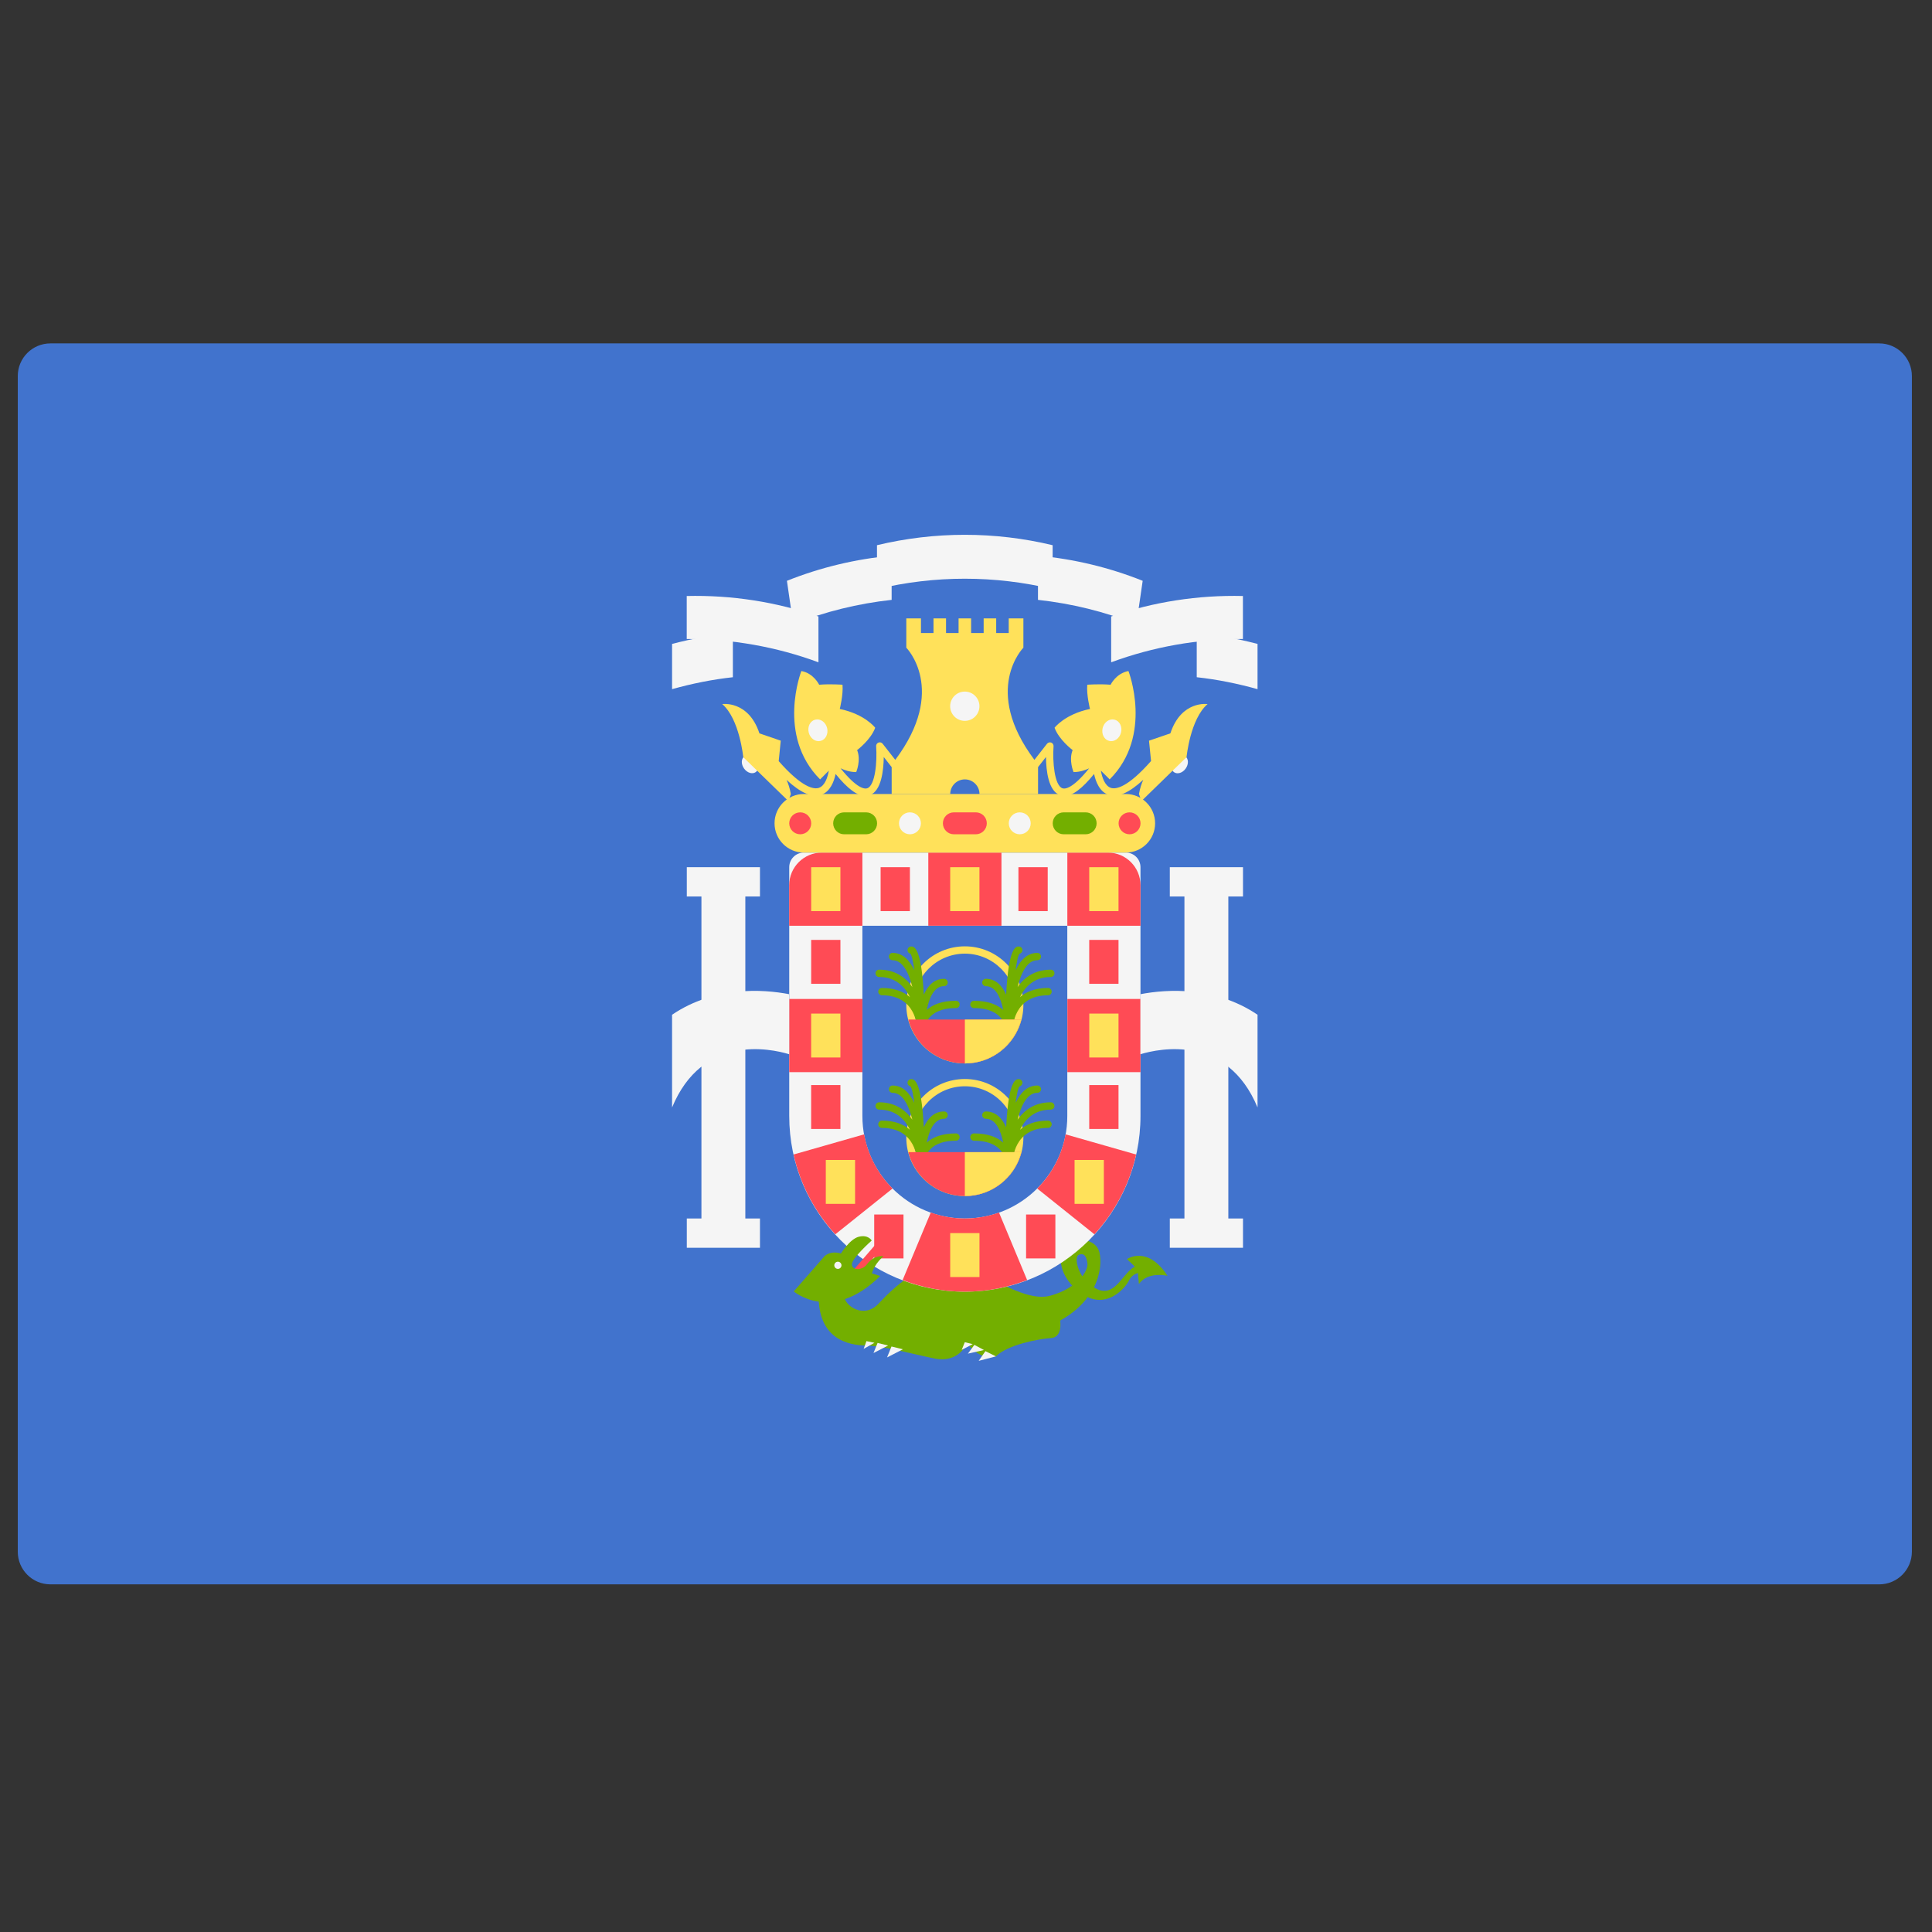 <svg width="51" height="51" viewBox="0 0 51 51" fill="none" xmlns="http://www.w3.org/2000/svg">
<rect x="0" y="0" width="51" height="51" fill="#333333" stroke="none"/>
<g clip-path="url(#clip0_108_48186)">
<path d="M49.607 41.823H1.331C0.855 41.823 0.469 41.437 0.469 40.961V9.927C0.469 9.451 0.855 9.065 1.331 9.065H49.607C50.083 9.065 50.469 9.451 50.469 9.927V40.961C50.469 41.437 50.083 41.823 49.607 41.823Z" fill="#4173CD"/>
<path d="M21.614 34.065C21.541 35.352 22.394 35.511 22.855 35.518C23.317 35.525 24.017 35.728 24.668 35.861C25.319 35.994 25.529 35.455 25.529 35.455C25.914 35.959 26.289 35.805 26.289 35.805C26.597 35.497 27.418 35.343 27.74 35.322C28.062 35.301 27.985 34.86 27.985 34.86C28.322 34.673 28.551 34.458 28.714 34.24C28.721 34.243 28.727 34.248 28.734 34.251C29.287 34.489 29.714 33.986 29.805 33.797C29.861 33.68 29.964 33.628 30.038 33.603L30.064 33.895C30.302 33.552 30.819 33.678 30.819 33.678C30.288 32.859 29.749 33.237 29.749 33.237L29.957 33.435C29.641 33.595 29.453 34.227 28.986 34.042C28.946 34.026 28.912 34.003 28.877 33.982C29.065 33.609 29.071 33.256 29.021 33.055C28.93 32.691 28.37 32.607 28.097 32.978C27.907 33.237 28.027 33.638 28.304 33.938C28.158 34.04 27.971 34.135 27.726 34.203C26.971 34.413 25.837 33.419 25.053 33.377C24.269 33.335 23.584 33.993 23.192 34.413C22.8 34.833 22.274 34.461 22.282 34.189L21.614 34.065ZM28.475 33.125C28.622 33.062 28.685 33.174 28.706 33.356C28.715 33.432 28.673 33.557 28.57 33.691C28.408 33.442 28.382 33.165 28.475 33.125Z" fill="#73AF00"/>
<path d="M23.834 35.618L23.416 35.833L23.533 35.544L23.834 35.618Z" fill="#F5F5F5"/>
<path d="M23.444 35.518L23.058 35.717L23.166 35.45L23.444 35.518Z" fill="#F5F5F5"/>
<path d="M23.084 35.446L22.798 35.607L22.872 35.402L23.084 35.446Z" fill="#F5F5F5"/>
<path d="M26.29 35.805L25.835 35.923L26.012 35.667L26.29 35.805Z" fill="#F5F5F5"/>
<path d="M25.974 35.637L25.55 35.733L25.721 35.501L25.974 35.637Z" fill="#F5F5F5"/>
<path d="M25.678 35.482L25.387 35.633L25.468 35.431L25.678 35.482Z" fill="#F5F5F5"/>
<path d="M19.653 19.961C19.564 20.024 19.558 20.169 19.64 20.285C19.722 20.402 19.86 20.445 19.949 20.382C20.038 20.32 20.044 20.175 19.962 20.058C19.881 19.942 19.742 19.898 19.653 19.961Z" fill="#F5F5F5"/>
<path d="M30.991 20.384C31.08 20.447 31.219 20.403 31.3 20.287C31.382 20.17 31.376 20.025 31.287 19.962C31.198 19.9 31.06 19.943 30.978 20.06C30.896 20.176 30.902 20.321 30.991 20.384Z" fill="#F5F5F5"/>
<path d="M28.174 24.438V29.46C28.174 30.952 26.961 32.165 25.47 32.165C23.979 32.165 22.765 30.952 22.765 29.46V24.438H28.174ZM29.72 22.506H21.22C21.007 22.506 20.834 22.679 20.834 22.892V29.46C20.834 32.021 22.909 34.097 25.47 34.097C28.03 34.097 30.106 32.021 30.106 29.46V22.892C30.106 22.679 29.933 22.506 29.72 22.506Z" fill="#F5F5F5"/>
<path d="M22.765 24.438H20.833V23.368C20.833 22.892 21.219 22.506 21.695 22.506H22.765L22.765 24.438Z" fill="#FF4B55"/>
<path d="M26.436 22.506H24.505V24.437H26.436V22.506Z" fill="#FF4B55"/>
<path d="M22.765 26.37H20.834V28.302H22.765V26.37Z" fill="#FF4B55"/>
<path d="M30.107 26.37H28.176V28.302H30.107V26.37Z" fill="#FF4B55"/>
<path d="M30.106 24.438H28.175V22.506H29.244C29.72 22.506 30.106 22.892 30.106 23.368V24.438H30.106Z" fill="#FF4B55"/>
<path d="M27.114 33.791L26.371 32.008C26.089 32.108 25.786 32.165 25.471 32.165C25.155 32.165 24.852 32.108 24.57 32.008L23.827 33.791C24.338 33.986 24.891 34.097 25.471 34.097C26.05 34.097 26.602 33.986 27.114 33.791Z" fill="#FF4B55"/>
<path d="M22.05 32.583L23.561 31.374C23.179 30.993 22.912 30.497 22.811 29.944L20.949 30.476C21.128 31.277 21.516 31.998 22.05 32.583Z" fill="#FF4B55"/>
<path d="M29.991 30.476L28.129 29.944C28.029 30.497 27.762 30.993 27.379 31.374L28.89 32.583C29.425 31.998 29.812 31.277 29.991 30.476Z" fill="#FF4B55"/>
<path d="M22.185 22.892H21.413V24.051H22.185V22.892Z" fill="#FFE15A"/>
<path d="M22.185 26.756H21.412V27.915H22.185V26.756Z" fill="#FFE15A"/>
<path d="M22.572 30.62H21.799V31.779H22.572V30.62Z" fill="#FFE15A"/>
<path d="M29.139 30.62H28.366V31.779H29.139V30.62Z" fill="#FFE15A"/>
<path d="M29.526 22.892H28.753V24.051H29.526V22.892Z" fill="#FFE15A"/>
<path d="M22.185 24.811H21.413V25.97H22.185V24.811Z" fill="#FF4B55"/>
<path d="M29.526 24.811H28.753V25.97H29.526V24.811Z" fill="#FF4B55"/>
<path d="M22.185 28.643H21.412V29.802H22.185V28.643Z" fill="#FF4B55"/>
<path d="M23.85 32.06H23.077V33.219H23.85V32.06Z" fill="#FF4B55"/>
<path d="M27.859 32.06H27.086V33.219H27.859V32.06Z" fill="#FF4B55"/>
<path d="M29.526 28.643H28.753V29.802H29.526V28.643Z" fill="#FF4B55"/>
<path d="M25.855 22.892H25.083V24.051H25.855V22.892Z" fill="#FFE15A"/>
<path d="M24.019 22.892H23.246V24.051H24.019V22.892Z" fill="#FF4B55"/>
<path d="M27.657 22.892H26.884V24.051H27.657V22.892Z" fill="#FF4B55"/>
<path d="M29.526 26.756H28.754V27.915H29.526V26.756Z" fill="#FFE15A"/>
<path d="M25.856 32.551H25.083V33.711H25.856V32.551Z" fill="#FFE15A"/>
<path d="M25.47 25.174C26.215 25.174 26.822 25.781 26.822 26.526C26.822 27.272 26.215 27.879 25.47 27.879C24.724 27.879 24.117 27.272 24.117 26.526C24.117 25.781 24.724 25.174 25.47 25.174ZM25.47 24.981C24.616 24.981 23.924 25.673 23.924 26.526C23.924 27.38 24.616 28.072 25.47 28.072C26.323 28.072 27.015 27.38 27.015 26.526C27.015 25.673 26.323 24.981 25.47 24.981Z" fill="#FFE15A"/>
<path d="M25.236 26.418C24.852 26.418 24.613 26.526 24.463 26.66C24.525 26.356 24.653 26.031 24.922 26.031C24.975 26.031 25.018 25.988 25.018 25.935C25.018 25.882 24.975 25.838 24.922 25.838C24.655 25.838 24.49 26.024 24.386 26.257C24.322 24.99 24.125 24.985 24.052 24.985C23.999 24.985 23.956 25.028 23.956 25.081C23.956 25.128 23.988 25.166 24.032 25.176C24.072 25.224 24.107 25.387 24.135 25.612C24.01 25.346 23.828 25.154 23.561 25.154C23.508 25.154 23.465 25.197 23.465 25.25C23.465 25.304 23.508 25.347 23.561 25.347C23.825 25.347 23.987 25.669 24.084 26.055C23.899 25.791 23.619 25.597 23.207 25.597C23.154 25.597 23.111 25.64 23.111 25.693C23.111 25.747 23.154 25.79 23.207 25.79C23.635 25.79 23.88 26.037 24.021 26.321C23.856 26.181 23.619 26.08 23.28 26.08C23.227 26.08 23.183 26.123 23.183 26.176C23.183 26.23 23.227 26.273 23.28 26.273C24.199 26.273 24.213 27.138 24.213 27.175C24.213 27.189 24.223 27.199 24.228 27.211C24.233 27.221 24.233 27.234 24.242 27.242L24.242 27.243C24.259 27.26 24.283 27.271 24.31 27.271H24.31C24.32 27.271 24.327 27.263 24.336 27.26C24.365 27.251 24.385 27.231 24.395 27.202C24.398 27.193 24.407 27.186 24.407 27.175C24.407 27.152 24.423 26.611 25.236 26.611C25.289 26.611 25.332 26.568 25.332 26.514C25.332 26.461 25.289 26.418 25.236 26.418Z" fill="#73AF00"/>
<path d="M25.71 26.418C26.093 26.418 26.332 26.526 26.482 26.66C26.421 26.356 26.293 26.032 26.024 26.032C25.971 26.032 25.927 25.988 25.927 25.935C25.927 25.882 25.971 25.838 26.024 25.838C26.29 25.838 26.456 26.024 26.56 26.257C26.623 24.99 26.82 24.985 26.893 24.985C26.947 24.985 26.99 25.028 26.99 25.081C26.99 25.128 26.957 25.166 26.914 25.176C26.873 25.224 26.839 25.387 26.811 25.612C26.936 25.346 27.117 25.154 27.384 25.154C27.437 25.154 27.481 25.197 27.481 25.25C27.481 25.304 27.438 25.347 27.384 25.347C27.12 25.347 26.958 25.669 26.862 26.055C27.047 25.791 27.327 25.597 27.738 25.597C27.791 25.597 27.835 25.64 27.835 25.694C27.835 25.747 27.791 25.79 27.738 25.79C27.311 25.79 27.066 26.037 26.924 26.321C27.09 26.181 27.326 26.08 27.666 26.08C27.719 26.08 27.762 26.123 27.762 26.176C27.762 26.23 27.719 26.273 27.666 26.273C26.747 26.273 26.732 27.138 26.732 27.175C26.732 27.189 26.723 27.199 26.717 27.211C26.712 27.221 26.712 27.234 26.704 27.242L26.704 27.243C26.686 27.26 26.662 27.271 26.636 27.271H26.636C26.625 27.271 26.619 27.263 26.61 27.261C26.581 27.251 26.56 27.231 26.55 27.202C26.547 27.193 26.539 27.186 26.539 27.175C26.539 27.152 26.523 26.611 25.71 26.611C25.657 26.611 25.613 26.568 25.613 26.515C25.613 26.461 25.657 26.418 25.71 26.418Z" fill="#73AF00"/>
<path d="M23.978 26.913C24.15 27.578 24.75 28.072 25.469 28.072C26.188 28.072 26.787 27.578 26.96 26.913H23.978Z" fill="#FF4B55"/>
<path d="M25.47 28.072C26.189 28.072 26.788 27.578 26.96 26.913H25.47V28.072Z" fill="#FFE15A"/>
<path d="M25.47 28.675C26.215 28.675 26.822 29.282 26.822 30.028C26.822 30.773 26.215 31.38 25.47 31.38C24.724 31.38 24.118 30.773 24.118 30.028C24.118 29.282 24.724 28.675 25.47 28.675ZM25.47 28.483C24.616 28.483 23.924 29.174 23.924 30.028C23.924 30.881 24.616 31.573 25.47 31.573C26.323 31.573 27.015 30.882 27.015 30.028C27.015 29.174 26.323 28.483 25.47 28.483Z" fill="#FFE15A"/>
<path d="M25.236 29.919C24.852 29.919 24.613 30.027 24.463 30.161C24.525 29.858 24.653 29.533 24.922 29.533C24.975 29.533 25.018 29.489 25.018 29.436C25.018 29.383 24.975 29.34 24.922 29.34C24.655 29.34 24.49 29.525 24.386 29.758C24.322 28.491 24.125 28.486 24.052 28.486C23.999 28.486 23.956 28.53 23.956 28.583C23.956 28.629 23.988 28.668 24.032 28.677C24.072 28.725 24.107 28.888 24.135 29.113C24.01 28.848 23.828 28.655 23.561 28.655C23.508 28.655 23.465 28.699 23.465 28.752C23.465 28.805 23.508 28.848 23.561 28.848C23.825 28.848 23.987 29.17 24.084 29.557C23.899 29.292 23.619 29.098 23.207 29.098C23.154 29.098 23.111 29.142 23.111 29.195C23.111 29.248 23.154 29.291 23.207 29.291C23.635 29.291 23.88 29.538 24.021 29.823C23.856 29.682 23.619 29.581 23.28 29.581C23.227 29.581 23.183 29.625 23.183 29.678C23.183 29.731 23.227 29.774 23.28 29.774C24.199 29.774 24.213 30.639 24.213 30.676C24.213 30.69 24.223 30.7 24.228 30.712C24.233 30.722 24.233 30.735 24.242 30.744L24.242 30.744C24.259 30.761 24.283 30.772 24.31 30.772H24.31C24.32 30.772 24.327 30.764 24.336 30.762C24.365 30.752 24.385 30.732 24.395 30.703C24.398 30.694 24.407 30.687 24.407 30.676C24.407 30.653 24.423 30.112 25.236 30.112C25.289 30.112 25.332 30.069 25.332 30.016C25.332 29.963 25.289 29.919 25.236 29.919Z" fill="#73AF00"/>
<path d="M25.71 29.919C26.093 29.919 26.332 30.027 26.482 30.161C26.421 29.858 26.293 29.533 26.024 29.533C25.971 29.533 25.927 29.489 25.927 29.436C25.927 29.383 25.971 29.34 26.024 29.34C26.29 29.34 26.456 29.525 26.56 29.758C26.623 28.491 26.82 28.486 26.893 28.486C26.947 28.486 26.99 28.53 26.99 28.583C26.99 28.629 26.957 28.668 26.914 28.677C26.873 28.725 26.839 28.888 26.811 29.113C26.936 28.848 27.117 28.655 27.384 28.655C27.437 28.655 27.481 28.699 27.481 28.752C27.481 28.805 27.438 28.848 27.384 28.848C27.12 28.848 26.958 29.17 26.862 29.557C27.047 29.293 27.327 29.098 27.738 29.098C27.791 29.098 27.835 29.142 27.835 29.195C27.835 29.248 27.791 29.291 27.738 29.291C27.311 29.291 27.066 29.538 26.924 29.823C27.09 29.682 27.326 29.581 27.666 29.581C27.719 29.581 27.762 29.625 27.762 29.678C27.762 29.731 27.719 29.774 27.666 29.774C26.747 29.774 26.732 30.639 26.732 30.676C26.732 30.69 26.723 30.7 26.717 30.712C26.712 30.722 26.712 30.735 26.704 30.744L26.704 30.744C26.686 30.761 26.662 30.772 26.636 30.772H26.636C26.625 30.772 26.619 30.764 26.61 30.762C26.581 30.752 26.56 30.732 26.55 30.703C26.547 30.694 26.539 30.687 26.539 30.676C26.539 30.653 26.523 30.112 25.71 30.112C25.657 30.112 25.613 30.069 25.613 30.016C25.613 29.963 25.657 29.919 25.71 29.919Z" fill="#73AF00"/>
<path d="M23.978 30.414C24.15 31.08 24.75 31.573 25.469 31.573C26.188 31.573 26.787 31.08 26.96 30.414H23.978Z" fill="#FF4B55"/>
<path d="M25.469 31.573C26.189 31.573 26.788 31.08 26.96 30.414H25.469V31.573Z" fill="#FFE15A"/>
<path d="M20.061 23.665V22.892H18.13V23.665H18.516V32.165H18.13V32.938H18.516H19.675H20.061V32.165H19.675V23.665H20.061Z" fill="#F5F5F5"/>
<path d="M32.812 23.665V22.892H30.88V23.665H31.266V32.165H30.88V32.938H31.266H32.425H32.812V32.165H32.425V23.665H32.812Z" fill="#F5F5F5"/>
<path d="M29.719 22.506H21.219C20.792 22.506 20.446 22.16 20.446 21.733C20.446 21.306 20.792 20.96 21.219 20.96H29.719C30.146 20.96 30.492 21.306 30.492 21.733C30.492 22.16 30.146 22.506 29.719 22.506Z" fill="#FFE15A"/>
<path d="M25.759 22.023H25.18C25.02 22.023 24.89 21.893 24.89 21.733C24.89 21.573 25.02 21.444 25.18 21.444H25.759C25.919 21.444 26.049 21.573 26.049 21.733C26.049 21.893 25.919 22.023 25.759 22.023Z" fill="#FF4B55"/>
<path d="M28.658 22.023H28.079C27.919 22.023 27.789 21.893 27.789 21.733C27.789 21.573 27.919 21.444 28.079 21.444H28.658C28.819 21.444 28.948 21.573 28.948 21.733C28.948 21.893 28.819 22.023 28.658 22.023Z" fill="#73AF00"/>
<path d="M22.863 22.023H22.283C22.123 22.023 21.994 21.893 21.994 21.733C21.994 21.573 22.123 21.444 22.283 21.444H22.863C23.023 21.444 23.153 21.573 23.153 21.733C23.153 21.893 23.023 22.023 22.863 22.023Z" fill="#73AF00"/>
<path d="M30.895 19.359L30.331 19.552L30.385 20.089C29.763 20.796 29.451 20.842 29.322 20.797C29.163 20.742 29.09 20.515 29.06 20.342L29.293 20.574C30.452 19.415 29.788 17.713 29.788 17.713C29.462 17.773 29.317 18.075 29.317 18.075C29.015 18.051 28.701 18.075 28.701 18.075C28.677 18.34 28.773 18.715 28.773 18.715C28.111 18.851 27.838 19.21 27.838 19.21C27.952 19.529 28.315 19.801 28.315 19.801C28.206 20.067 28.339 20.381 28.339 20.381C28.505 20.381 28.648 20.331 28.75 20.282C28.317 20.821 28.113 20.834 28.044 20.808C27.835 20.73 27.782 20.113 27.811 19.699C27.814 19.657 27.789 19.618 27.75 19.602C27.711 19.588 27.665 19.6 27.639 19.633L27.306 20.058C25.915 18.205 27.015 17.097 27.015 17.097V16.324H26.628V16.71H26.297V16.324H25.966V16.71H25.635V16.324H25.304V16.71H24.973V16.324H24.642V16.71H24.311V16.324H23.924V17.097C23.924 17.097 25.023 18.205 23.633 20.058L23.3 19.633C23.274 19.599 23.228 19.587 23.189 19.602C23.149 19.618 23.125 19.657 23.128 19.699C23.157 20.113 23.104 20.73 22.895 20.808C22.826 20.833 22.622 20.821 22.188 20.28C22.29 20.33 22.434 20.381 22.602 20.381C22.602 20.381 22.735 20.067 22.626 19.801C22.626 19.801 22.989 19.529 23.103 19.21C23.103 19.21 22.83 18.851 22.168 18.715C22.168 18.715 22.264 18.34 22.24 18.075C22.24 18.075 21.926 18.051 21.624 18.075C21.624 18.075 21.48 17.773 21.154 17.713C21.154 17.713 20.489 19.415 21.649 20.574L21.878 20.344C21.849 20.518 21.775 20.743 21.617 20.797C21.488 20.842 21.176 20.797 20.556 20.092L20.61 19.552L20.047 19.359C19.757 18.482 19.065 18.586 19.065 18.586C19.523 18.98 19.62 19.987 19.62 19.987L20.811 21.146L20.876 20.96C20.849 20.806 20.808 20.685 20.763 20.587C21.137 20.932 21.44 21.064 21.68 20.98C21.916 20.898 22.016 20.632 22.058 20.431C22.375 20.822 22.63 21.011 22.842 21.011C22.884 21.011 22.924 21.003 22.962 20.989C23.266 20.877 23.324 20.341 23.329 19.983L23.538 20.25V20.96H25.084C25.084 20.747 25.256 20.574 25.47 20.574C25.683 20.574 25.856 20.747 25.856 20.96H27.402V20.25L27.611 19.983C27.615 20.341 27.674 20.877 27.978 20.989C28.016 21.003 28.056 21.011 28.097 21.011C28.31 21.011 28.564 20.822 28.881 20.431C28.924 20.632 29.024 20.898 29.259 20.98C29.501 21.064 29.805 20.931 30.18 20.584C30.135 20.682 30.093 20.804 30.066 20.961L30.131 21.146L31.322 19.987C31.322 19.987 31.418 18.98 31.877 18.586C31.877 18.586 31.184 18.481 30.895 19.359Z" fill="#FFE15A"/>
<path d="M24.02 22.023C23.86 22.023 23.731 21.893 23.731 21.733C23.731 21.573 23.86 21.444 24.02 21.444C24.18 21.444 24.31 21.573 24.31 21.733C24.31 21.893 24.18 22.023 24.02 22.023Z" fill="#F5F5F5"/>
<path d="M26.919 22.023C26.759 22.023 26.629 21.893 26.629 21.733C26.629 21.573 26.759 21.444 26.919 21.444C27.079 21.444 27.208 21.573 27.208 21.733C27.209 21.893 27.079 22.023 26.919 22.023Z" fill="#F5F5F5"/>
<path d="M29.817 22.023C29.657 22.023 29.528 21.893 29.528 21.733C29.528 21.573 29.657 21.444 29.817 21.444C29.977 21.444 30.107 21.573 30.107 21.733C30.107 21.893 29.977 22.023 29.817 22.023Z" fill="#FF4B55"/>
<path d="M21.124 22.023C20.964 22.023 20.834 21.893 20.834 21.733C20.834 21.573 20.964 21.444 21.124 21.444C21.284 21.444 21.414 21.573 21.414 21.733C21.414 21.893 21.284 22.023 21.124 22.023Z" fill="#FF4B55"/>
<path d="M25.468 19.029C25.682 19.029 25.855 18.856 25.855 18.642C25.855 18.429 25.682 18.256 25.468 18.256C25.255 18.256 25.082 18.429 25.082 18.642C25.082 18.856 25.255 19.029 25.468 19.029Z" fill="#F5F5F5"/>
<path d="M21.52 18.997C21.386 19.03 21.309 19.183 21.349 19.339C21.388 19.494 21.528 19.592 21.662 19.558C21.795 19.525 21.872 19.372 21.833 19.216C21.794 19.061 21.653 18.963 21.52 18.997Z" fill="#F5F5F5"/>
<path d="M29.279 19.558C29.413 19.592 29.553 19.494 29.592 19.339C29.631 19.183 29.555 19.03 29.421 18.997C29.287 18.963 29.147 19.061 29.108 19.216C29.069 19.372 29.145 19.525 29.279 19.558Z" fill="#F5F5F5"/>
<path d="M20.832 26.244C20.467 26.175 19.981 26.124 19.447 26.181C18.924 26.236 18.314 26.398 17.741 26.787V29.235C18.541 27.302 20.324 27.675 20.832 27.829V26.244Z" fill="#F5F5F5"/>
<path d="M30.105 26.244C30.47 26.175 30.956 26.124 31.489 26.181C32.012 26.236 32.623 26.398 33.196 26.787V29.235C32.396 27.302 30.612 27.675 30.105 27.829V26.244Z" fill="#F5F5F5"/>
<path d="M23.361 32.783C23.361 32.783 22.945 33.436 22.734 33.499C22.734 33.499 22.449 33.707 22.391 33.686L23.393 32.525L23.361 32.783Z" fill="#FF4B55"/>
<path d="M23.325 33.16C23.129 33.139 22.975 33.251 22.877 33.384C22.779 33.517 22.515 33.56 22.488 33.388C22.463 33.232 23.011 32.747 23.011 32.747C23.011 32.747 22.92 32.583 22.67 32.647C22.432 32.707 22.198 33.09 22.198 33.09C22.198 33.09 21.961 32.997 21.77 33.156L20.953 34.09C20.953 34.09 21.956 34.948 23.234 33.684L23.017 33.614C23.087 33.349 23.325 33.16 23.325 33.16Z" fill="#73AF00"/>
<path d="M22.118 33.496C22.17 33.496 22.213 33.453 22.213 33.401C22.213 33.349 22.17 33.306 22.118 33.306C22.066 33.306 22.023 33.349 22.023 33.401C22.023 33.453 22.066 33.496 22.118 33.496Z" fill="#F5F5F5"/>
<path d="M18.128 16.868C19.315 16.864 20.492 17.072 21.605 17.483V16.273C20.488 15.887 19.311 15.705 18.128 15.733V16.868Z" fill="#F5F5F5"/>
<path d="M27.787 15.551C26.263 15.185 24.674 15.185 23.15 15.551C23.15 15.165 23.15 14.779 23.15 14.392C24.674 14.026 26.263 14.026 27.787 14.392C27.787 14.779 27.787 15.165 27.787 15.551Z" fill="#F5F5F5"/>
<path d="M23.537 14.668C22.591 14.756 21.66 14.977 20.773 15.332C20.828 15.714 20.884 16.097 20.939 16.479C21.775 16.145 22.649 15.932 23.537 15.835V14.668Z" fill="#F5F5F5"/>
<path d="M17.741 18.192C18.268 18.045 18.803 17.936 19.346 17.877V16.71C18.804 16.761 18.268 16.86 17.741 16.998V18.192Z" fill="#F5F5F5"/>
<path d="M32.81 16.868C31.623 16.864 30.445 17.072 29.332 17.483V16.273C30.449 15.887 31.626 15.705 32.81 15.733V16.868Z" fill="#F5F5F5"/>
<path d="M27.4 14.668C28.346 14.756 29.277 14.977 30.164 15.332C30.109 15.714 30.053 16.097 29.997 16.479C29.162 16.145 28.288 15.932 27.4 15.835V14.668Z" fill="#F5F5F5"/>
<path d="M33.196 18.192C32.669 18.045 32.133 17.936 31.591 17.877V16.71C32.133 16.761 32.669 16.86 33.196 16.998V18.192Z" fill="#F5F5F5"/>
</g>
<defs>
<clipPath id="clip0_108_48186">
<rect width="50" height="50" fill="white" transform="translate(0.469 0.444)"/>
</clipPath>
</defs>
</svg>
